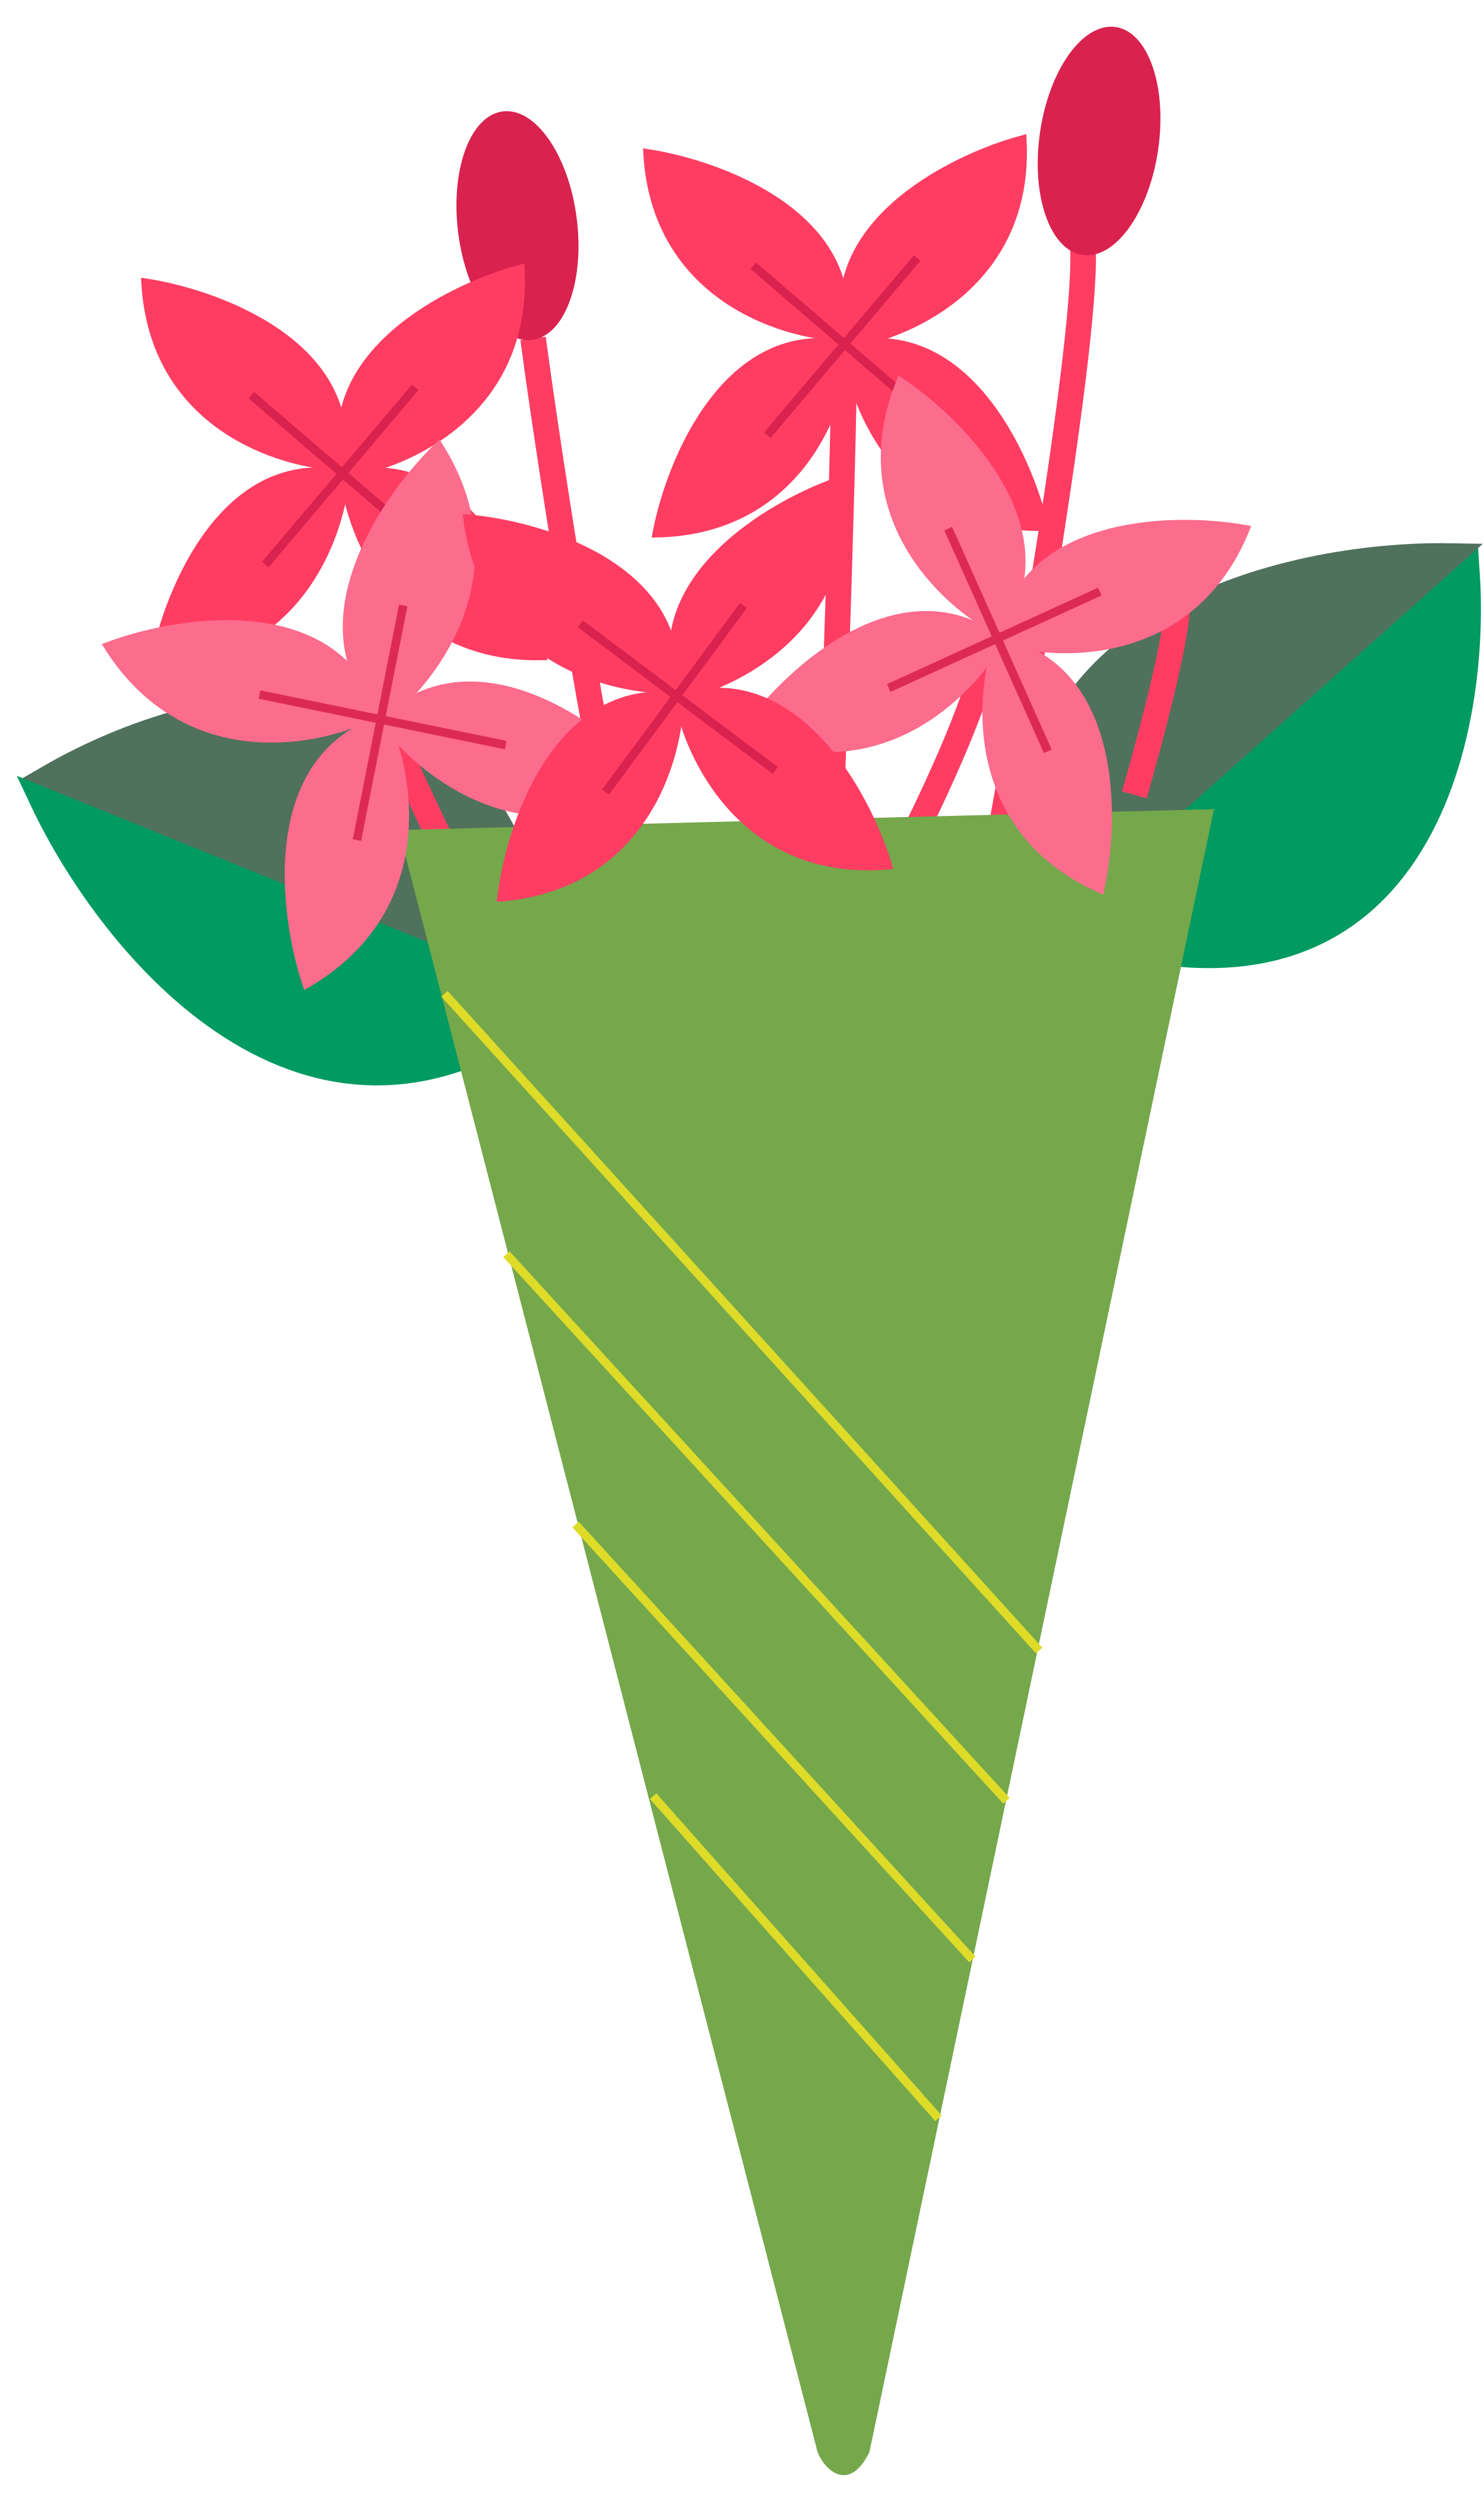 <svg width="174" height="293" viewBox="0 0 174 293" fill="none" xmlns="http://www.w3.org/2000/svg">
<path d="M172 67.161C173.333 86.995 165.7 123.061 124.5 108.661L172 67.161Z" fill="#019A61" stroke="#019A61" stroke-width="3"/>
<path d="M170 65.17C151.114 64.852 115.043 73.004 121.841 108.161L170 65.17Z" fill="#50715B" stroke="#50715B" stroke-width="3"/>
<path d="M5.856 91.08C23.061 81.123 58.79 72.04 64.07 115.363L5.856 91.08Z" fill="#50715B" stroke="#50715B" stroke-width="3"/>
<path d="M4.953 93.754C13.01 110.838 36.258 139.599 64.796 117.969L4.953 93.754Z" fill="#019A61" stroke="#019A61" stroke-width="3"/>
<path d="M62.5 39.661C65.333 60.828 73 107.261 75 107.661" stroke="#FF3D63" stroke-width="3"/>
<path d="M46 86.161C49.333 93.828 56.5 109.261 58.5 109.661" stroke="#FF3D63" stroke-width="3"/>
<path d="M107 98.161C110.333 91.495 116.6 77.761 115 76.161" stroke="#FF3D63" stroke-width="3"/>
<path d="M133 93.161C135.019 86.192 138.813 71.834 137.844 70.161" stroke="#FF3D63" stroke-width="3"/>
<path d="M117 99.161C121.037 77.343 128.627 32.398 126.689 27.161" stroke="#FF3D63" stroke-width="3"/>
<path d="M97 107.161C97.807 85.949 99.325 42.252 98.938 37.161" stroke="#FF3D63" stroke-width="3"/>
<ellipse cx="60.673" cy="26.448" rx="7" ry="13.5" transform="rotate(-7.368 60.673 26.448)" fill="#D9224E"/>
<ellipse cx="128.868" cy="16.527" rx="7" ry="13.5" transform="rotate(8.266 128.868 16.527)" fill="#D9224E"/>
<path d="M46.76 97.281L95.862 287.415C96.837 289.765 99.675 292.075 101.945 287.375L142.344 94.838L46.76 97.281Z" fill="#75A74B"/>
<line x1="52.11" y1="116.476" x2="121.834" y2="193.447" stroke="#DFDB29"/>
<line x1="59.38" y1="147.004" x2="118.004" y2="211.061" stroke="#DFDB29"/>
<line x1="67.482" y1="178.681" x2="114.017" y2="229.666" stroke="#DFDB29"/>
<line x1="76.576" y1="210.52" x2="110.036" y2="248.275" stroke="#DFDB29"/>
<path d="M99.211 40.602C100.012 47.778 105.776 62.05 122.425 61.724C120.461 53.254 113.07 37.17 99.211 40.602Z" fill="#FF3D63" stroke="#FF3D63"/>
<path d="M99.552 40.289C106.696 39.242 120.761 32.992 119.866 16.365C111.467 18.617 95.646 26.556 99.552 40.289Z" fill="#FF3D63" stroke="#FF3D63"/>
<path d="M99.35 40.456C98.84 47.658 93.656 62.15 77.008 62.497C78.628 53.954 85.364 37.585 99.35 40.456Z" fill="#FF3D63" stroke="#FF3D63"/>
<path d="M98.778 39.488C91.562 39.243 76.889 34.597 75.928 17.973C84.526 19.277 101.132 25.406 98.778 39.488Z" fill="#FF3D63" stroke="#FF3D63"/>
<line x1="88.317" y1="31.138" x2="110.01" y2="49.778" stroke="#D9224E"/>
<line x1="107.542" y1="30.24" x2="89.973" y2="51.009" stroke="#D9224E"/>
<path d="M40.349 55.764C41.15 62.94 46.914 77.211 63.563 76.886C61.599 68.415 54.208 52.331 40.349 55.764Z" fill="#FF3D63" stroke="#FF3D63"/>
<path d="M40.69 55.45C47.834 54.404 61.9 48.154 61.004 31.526C52.605 33.779 36.784 41.718 40.69 55.45Z" fill="#FF3D63" stroke="#FF3D63"/>
<path d="M40.488 55.617C39.978 62.819 34.794 77.312 18.146 77.659C19.766 69.115 26.503 52.747 40.488 55.617Z" fill="#FF3D63" stroke="#FF3D63"/>
<path d="M39.916 54.65C32.7 54.404 18.027 49.759 17.067 33.135C25.664 34.439 42.27 40.568 39.916 54.65Z" fill="#FF3D63" stroke="#FF3D63"/>
<line x1="29.455" y1="46.299" x2="51.148" y2="64.939" stroke="#D9224E"/>
<line x1="48.68" y1="45.401" x2="31.111" y2="66.17" stroke="#D9224E"/>
<path d="M44.978 84.46C49.293 90.521 61.63 100.486 76.459 91.856C70.449 85.212 55.739 74.429 44.978 84.46Z" fill="#FC6C8D" stroke="#FC6C8D"/>
<path d="M45.128 84.007C51.037 79.487 60.573 66.816 51.44 52.291C45.005 58.525 34.734 73.597 45.128 84.007Z" fill="#FC6C8D" stroke="#FC6C8D"/>
<path d="M45.029 84.259C48.176 91 50.766 106.646 35.948 115.296C33.129 106.791 30.998 88.677 45.029 84.259Z" fill="#FC6C8D" stroke="#FC6C8D"/>
<path d="M44.03 83.674C37.409 87.067 21.869 90.231 12.68 75.742C21.074 72.611 39.097 69.814 44.03 83.674Z" fill="#FC6C8D" stroke="#FC6C8D"/>
<line x1="30.425" y1="81.408" x2="59.294" y2="87.33" stroke="#DD2A54"/>
<line x1="47.276" y1="70.954" x2="41.855" y2="98.455" stroke="#DD2A54"/>
<path d="M117 75.161C114.667 81.995 113.8 97.361 129 104.161C130.833 95.661 131 77.961 117 75.161Z" fill="#FC6C8D" stroke="#FC6C8D"/>
<path d="M117.442 75.023C124.351 77.121 139.738 77.46 146.013 62.035C137.455 60.495 119.76 60.935 117.442 75.023Z" fill="#FC6C8D" stroke="#FC6C8D"/>
<path d="M117.188 75.088C113.657 81.386 102.793 92.288 87.584 85.508C92.689 78.47 105.759 66.532 117.188 75.088Z" fill="#FC6C8D" stroke="#FC6C8D"/>
<path d="M117.083 73.969C110.659 70.672 99.364 60.217 105.579 44.769C112.801 49.612 125.212 62.232 117.083 73.969Z" fill="#FC6C8D" stroke="#FC6C8D"/>
<line x1="111.177" y1="61.957" x2="122.859" y2="88.063" stroke="#DD2A54"/>
<line x1="128.952" y1="69.337" x2="104.208" y2="80.639" stroke="#DD2A54"/>
<path d="M79.536 81.851C80.804 88.959 87.49 102.822 104.081 101.408C101.568 93.084 93.14 77.519 79.536 81.851Z" fill="#FF3D63" stroke="#FF3D63"/>
<path d="M79.855 81.516C86.916 80.004 100.541 72.847 98.559 56.314C90.326 59.111 75.059 68.068 79.855 81.516Z" fill="#FF3D63" stroke="#FF3D63"/>
<path d="M79.664 81.695C79.626 88.916 75.403 103.716 58.813 105.152C59.87 96.521 65.521 79.746 79.664 81.695Z" fill="#FF3D63" stroke="#FF3D63"/>
<path d="M79.031 80.767C71.814 80.995 56.868 77.32 54.822 60.794C63.486 61.533 80.457 66.561 79.031 80.767Z" fill="#FF3D63" stroke="#FF3D63"/>
<line x1="68.045" y1="73.12" x2="90.911" y2="90.3" stroke="#D9224E"/>
<line x1="87.17" y1="70.966" x2="70.998" y2="92.84" stroke="#D9224E"/>
</svg>
